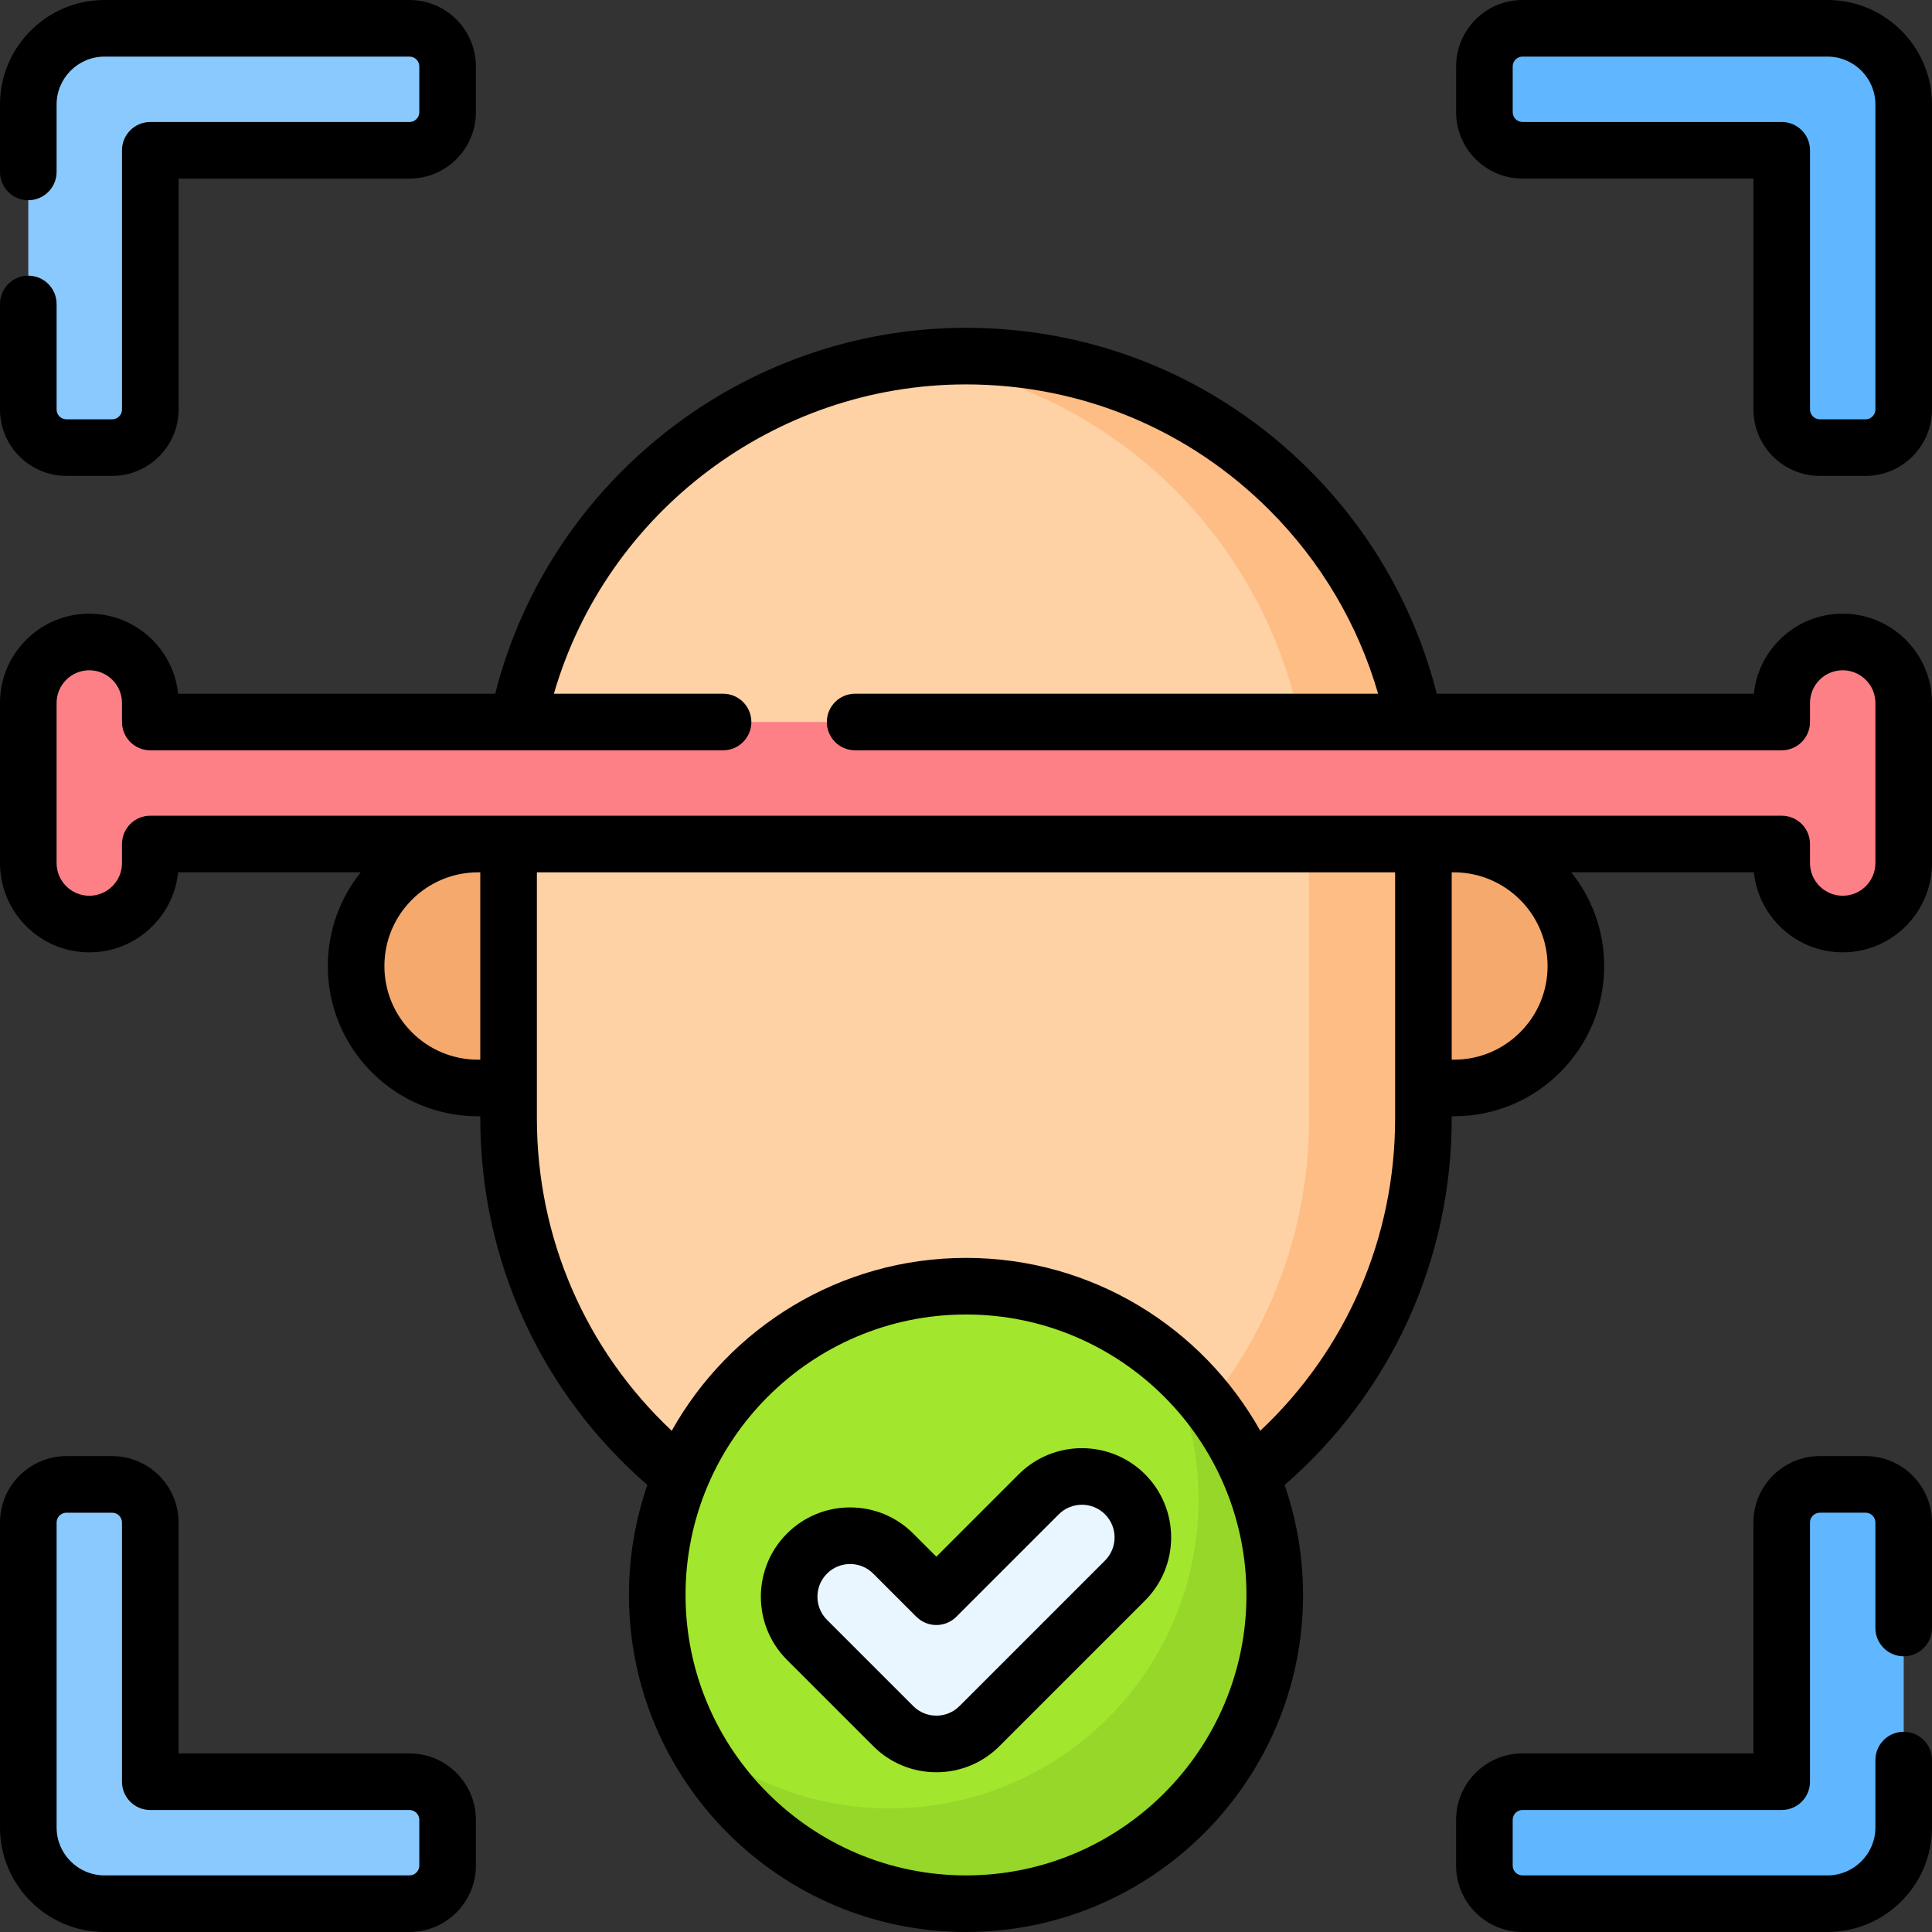 <svg id="Capa_1" enable-background="new 0 0 512 512" viewBox="0 0 512 512" xmlns="http://www.w3.org/2000/svg"><rect x="0" y="0" width="512" height="512" fill="#333333" stroke="none"/><g><g><path d="m385.301 288.325h-18.183v-64.65h18.183c17.853 0 32.325 14.472 32.325 32.325 0 17.853-14.472 32.325-32.325 32.325z" fill="#f6a96c"/><path d="m126.699 288.325h18.183v-64.65h-18.183c-17.853 0-32.325 14.472-32.325 32.325 0 17.853 14.472 32.325 32.325 32.325z" fill="#f6a96c"/><path d="m256 417.626c-66.948 0-121.22-54.272-121.22-121.219v-80.813c0-66.948 54.272-121.219 121.219-121.219 66.948 0 121.219 54.272 121.219 121.219v80.813c.002 66.947-54.27 121.219-121.218 121.219z" fill="#fed2a4"/><path d="m256 94.374c-5.132 0-10.188.322-15.153.941 59.796 7.457 106.067 58.462 106.067 120.278v80.813c0 61.816-46.271 112.821-106.067 120.278 4.964.619 10.02.941 15.152.941 66.948 0 121.219-54.272 121.219-121.219v-80.813c.002-66.947-54.27-121.219-121.218-121.219z" fill="#ffbd86"/><path d="m393.382 17.602v12.122c0 5.579 4.523 10.102 10.102 10.102h68.691v68.691c0 5.579 4.523 10.102 10.102 10.102h12.122c5.579 0 10.102-4.523 10.102-10.102v-80.814c0-11.158-9.045-20.203-20.203-20.203h-80.813c-5.58 0-10.103 4.523-10.103 10.102z" fill="#60b7ff"/><path d="m118.618 17.602v12.122c0 5.579-4.523 10.102-10.102 10.102h-68.691v68.691c0 5.579-4.523 10.102-10.102 10.102h-12.121c-5.579 0-10.102-4.523-10.102-10.102v-80.814c0-11.158 9.045-20.203 20.203-20.203h80.813c5.579 0 10.102 4.523 10.102 10.102z" fill="#8ac9fe"/><path d="m393.382 494.398v-12.122c0-5.579 4.523-10.102 10.102-10.102h68.691v-68.691c0-5.579 4.523-10.102 10.102-10.102h12.122c5.579 0 10.102 4.523 10.102 10.102v80.813c0 11.158-9.045 20.203-20.203 20.203h-80.813c-5.58.001-10.103-4.522-10.103-10.101z" fill="#60b7ff"/><path d="m118.618 494.398v-12.122c0-5.579-4.523-10.102-10.102-10.102h-68.691v-68.691c0-5.579-4.523-10.102-10.102-10.102h-12.121c-5.579 0-10.102 4.523-10.102 10.102v80.813c0 11.158 9.045 20.203 20.203 20.203h80.813c5.579.001 10.102-4.522 10.102-10.101z" fill="#8ac9fe"/><path d="m488.337 244.882c8.926 0 16.163-7.236 16.163-16.163v-42.427c0-8.926-7.236-16.163-16.163-16.163-8.926 0-16.163 7.236-16.163 16.163v5.051h-432.349v-5.051c0-8.926-7.236-16.163-16.163-16.163-8.926 0-16.163 7.236-16.163 16.163v42.427c0 8.926 7.236 16.163 16.163 16.163 8.926 0 16.163-7.236 16.163-16.163v-5.051h432.35v5.051c0 8.927 7.236 16.163 16.162 16.163z" fill="#fd8087"/><circle cx="256" cy="422.677" fill="#a2e62e" r="81.823"/><path d="m308.531 359.957c5.796 11.228 9.089 23.959 9.089 37.465 0 45.19-36.633 81.823-81.823 81.823-20.001 0-38.317-7.186-52.531-19.104 13.594 26.339 41.051 44.359 72.734 44.359 45.19 0 81.823-36.633 81.823-81.823 0-25.189-11.39-47.71-29.292-62.72z" fill="#97d729"/><g><path d="m236.714 411.717 11.429 11.429 27.143-27.143c6.312-6.312 16.545-6.312 22.857 0 6.312 6.312 6.312 16.545 0 22.857l-38.572 38.572c-6.312 6.312-16.545 6.312-22.857 0l-22.857-22.857c-6.312-6.312-6.312-16.545 0-22.857 6.312-6.313 16.545-6.313 22.857-.001z" fill="#eaf6ff"/></g></g><g><path d="m484.297 0h-80.813c-9.705 0-17.602 7.896-17.602 17.602v12.122c0 9.705 7.896 17.602 17.602 17.602h61.191v61.191c0 9.705 7.896 17.602 17.602 17.602h12.122c9.705 0 17.602-7.896 17.602-17.602v-80.814c-.001-15.275-12.429-27.703-27.704-27.703zm12.703 108.517c0 1.435-1.167 2.602-2.602 2.602h-12.122c-1.435 0-2.602-1.167-2.602-2.602v-68.692c0-4.143-3.357-7.5-7.5-7.5h-68.691c-1.435 0-2.602-1.167-2.602-2.602v-12.121c0-1.435 1.167-2.602 2.602-2.602h80.813c7.006 0 12.704 5.698 12.704 12.703z"/><path d="m17.6 126.12h12.12c9.71 0 17.61-7.896 17.61-17.601v-61.189h61.189c9.705 0 17.601-7.9 17.601-17.61v-12.12c0-9.704-7.896-17.6-17.601-17.6h-80.819c-15.274 0-27.7 12.426-27.7 27.7v17.86c0 4.143 3.357 7.5 7.5 7.5s7.5-3.357 7.5-7.5v-17.86c0-7.003 5.697-12.7 12.7-12.7h80.819c1.434 0 2.601 1.166 2.601 2.6v12.12c0 1.439-1.167 2.61-2.601 2.61h-68.689c-4.143 0-7.5 3.357-7.5 7.5v68.689c0 1.434-1.171 2.601-2.61 2.601h-12.12c-1.434 0-2.6-1.167-2.6-2.601v-27.959c0-4.143-3.357-7.5-7.5-7.5s-7.5 3.357-7.5 7.5v27.96c0 9.705 7.896 17.6 17.6 17.6z"/><path d="m494.4 385.88h-12.12c-9.71 0-17.61 7.896-17.61 17.601v61.189h-61.19c-9.705 0-17.601 7.9-17.601 17.61v12.12c0 9.704 7.896 17.6 17.601 17.6h80.82c15.274 0 27.7-12.426 27.7-27.7v-17.86c0-4.143-3.357-7.5-7.5-7.5s-7.5 3.357-7.5 7.5v17.86c0 7.003-5.697 12.7-12.7 12.7h-80.82c-1.434 0-2.601-1.166-2.601-2.6v-12.12c0-1.439 1.167-2.61 2.601-2.61h68.689c4.143 0 7.5-3.357 7.5-7.5v-68.69c0-1.434 1.171-2.601 2.61-2.601h12.12c1.434 0 2.6 1.167 2.6 2.601v27.96c0 4.143 3.357 7.5 7.5 7.5s7.5-3.357 7.5-7.5v-27.96c.001-9.705-7.895-17.6-17.599-17.6z"/><path d="m108.517 464.675h-61.192v-61.191c0-9.705-7.896-17.602-17.602-17.602h-12.121c-9.706 0-17.602 7.896-17.602 17.601v80.813c0 15.276 12.428 27.704 27.703 27.704h80.813c9.705 0 17.602-7.896 17.602-17.602v-12.122c0-9.705-7.896-17.601-17.601-17.601zm2.601 29.723c0 1.435-1.167 2.602-2.602 2.602h-80.813c-7.005 0-12.703-5.698-12.703-12.703v-80.813c0-1.435 1.167-2.602 2.602-2.602h12.122c1.435 0 2.602 1.167 2.602 2.602v68.691c0 4.143 3.357 7.5 7.5 7.5h68.691c1.435 0 2.602 1.167 2.602 2.602v12.121z"/><path d="m488.34 162.63c-6.323 0-12.266 2.46-16.733 6.927-3.89 3.891-6.26 8.892-6.812 14.283h-84.044c-5.672-22.38-17.241-42.768-33.727-59.264-24.316-24.315-56.642-37.706-91.024-37.706-58.911 0-110.417 40.424-124.764 96.97h-84.032c-1.23-11.899-11.32-21.21-23.544-21.21-6.317 0-12.256 2.46-16.723 6.926-4.473 4.472-6.937 10.416-6.937 16.734v42.43c0 13.046 10.614 23.66 23.66 23.66 6.324 0 12.267-2.46 16.733-6.927 3.89-3.891 6.26-8.892 6.812-14.283h48.391c-5.451 6.814-8.722 15.445-8.722 24.83 0 10.641 4.142 20.643 11.661 28.164 7.521 7.52 17.522 11.661 28.164 11.661h.581v.585c0 37.557 16.077 72.644 44.282 97.126-3.162 9.138-4.885 18.941-4.885 29.141 0 49.253 40.07 89.323 89.323 89.323s89.323-40.07 89.323-89.323c0-10.2-1.723-20.003-4.885-29.141 28.205-24.482 44.282-59.568 44.282-97.126v-.585h.581c10.641 0 20.643-4.142 28.164-11.662 7.52-7.521 11.661-17.522 11.661-28.163 0-9.385-3.271-18.016-8.722-24.83h48.392c1.23 11.899 11.32 21.21 23.544 21.21 13.046 0 23.66-10.614 23.66-23.66v-42.43c0-13.046-10.614-23.66-23.66-23.66zm-361.641 118.195c-6.635 0-12.87-2.581-17.557-7.268-4.688-4.688-7.269-10.924-7.269-17.558 0-13.688 11.137-24.825 24.825-24.825h.581v49.65h-.58zm129.301 216.175c-40.982 0-74.323-33.341-74.323-74.323s33.341-74.323 74.323-74.323 74.323 33.341 74.323 74.323-33.341 74.323-74.323 74.323zm77.984-117.833c-15.298-27.31-44.519-45.813-77.984-45.813s-62.687 18.503-77.984 45.813c-22.818-21.442-35.735-51.108-35.735-82.756v-65.24h227.439v65.24c0 31.647-12.918 61.313-35.736 82.756zm68.874-105.61c-4.688 4.688-10.924 7.269-17.558 7.269h-.581v-49.65h.581c13.688 0 24.825 11.137 24.825 24.825.001 6.633-2.58 12.868-7.267 17.556zm94.142-44.837c0 4.775-3.885 8.66-8.66 8.66-4.78 0-8.67-3.885-8.67-8.66v-5.05c0-4.143-3.357-7.5-7.5-7.5h-432.34c-4.143 0-7.5 3.357-7.5 7.5v5.05c0 2.311-.903 4.487-2.544 6.127-1.633 1.634-3.809 2.533-6.126 2.533-4.775 0-8.66-3.885-8.66-8.66v-42.43c0-2.311.903-4.486 2.544-6.126 1.634-1.635 3.806-2.534 6.116-2.534 4.78 0 8.67 3.885 8.67 8.66v5.05c0 4.143 3.357 7.5 7.5 7.5h151.79c4.143 0 7.5-3.357 7.5-7.5s-3.357-7.5-7.5-7.5h-44.833c13.932-48.007 58.457-81.97 109.213-81.97 30.375 0 58.935 11.831 80.415 33.312 13.656 13.664 23.494 30.344 28.801 48.658h-138.596c-4.143 0-7.5 3.357-7.5 7.5s3.357 7.5 7.5 7.5h245.55c4.143 0 7.5-3.357 7.5-7.5v-5.05c0-2.311.903-4.486 2.544-6.126 1.634-1.635 3.81-2.534 6.126-2.534 4.775 0 8.66 3.885 8.66 8.66z"/><path d="m269.982 390.699-21.84 21.841-6.125-6.126c-4.47-4.469-10.412-6.931-16.732-6.931s-12.263 2.462-16.732 6.931c-9.226 9.227-9.226 24.237 0 33.464l22.857 22.857c4.47 4.469 10.412 6.931 16.732 6.931 6.321 0 12.264-2.462 16.732-6.931l38.572-38.571c9.226-9.227 9.226-24.238-.001-33.465-9.226-9.225-24.237-9.223-33.463 0zm22.858 22.858-38.572 38.572c-1.636 1.636-3.811 2.537-6.125 2.537-2.313 0-4.489-.901-6.125-2.538l-22.857-22.857c-3.378-3.377-3.378-8.872 0-12.249 1.636-1.637 3.812-2.538 6.125-2.538 2.314 0 4.489.901 6.125 2.537v.001l11.429 11.429c2.93 2.928 7.678 2.928 10.607 0l27.144-27.144c3.376-3.379 8.872-3.377 12.25 0s3.377 8.873-.001 12.25z"/></g></g><g/><g/><g/><g/><g/><g/><g/><g/><g/><g/><g/><g/><g/><g/><g/></svg>